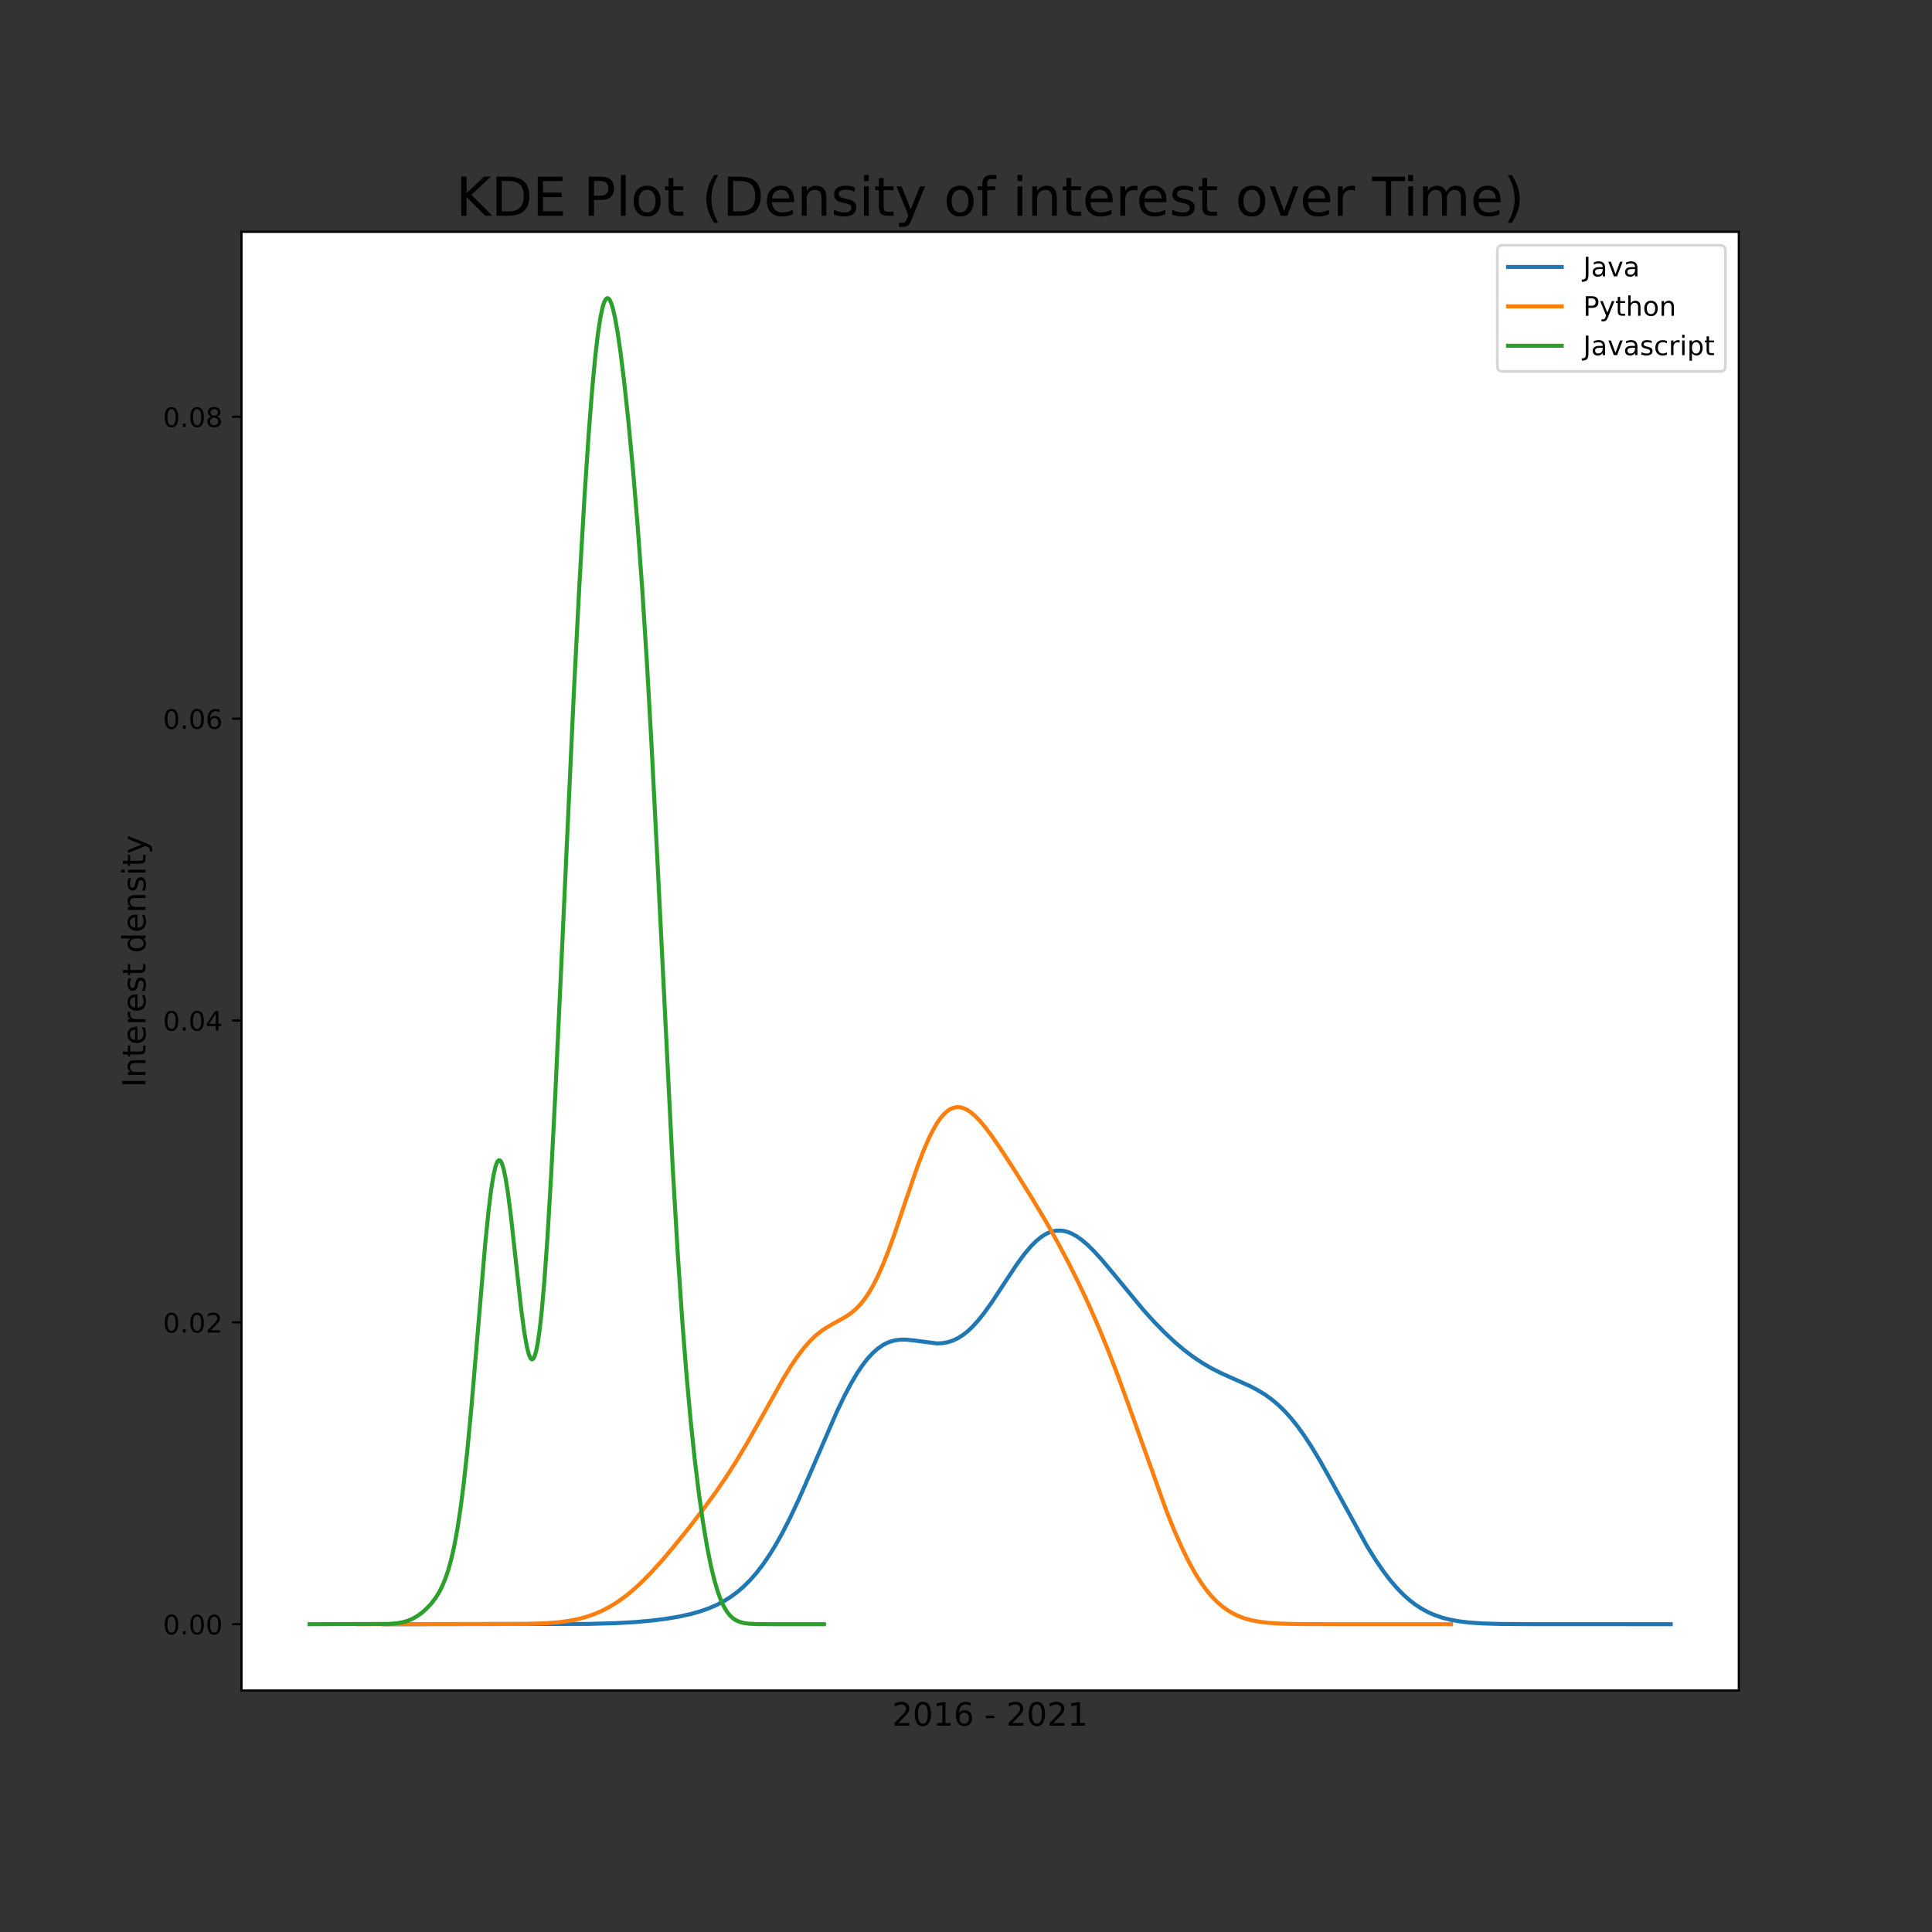 <?xml version="1.0" encoding="utf-8" standalone="no"?>
<!DOCTYPE svg PUBLIC "-//W3C//DTD SVG 1.1//EN"
  "http://www.w3.org/Graphics/SVG/1.1/DTD/svg11.dtd">
<!-- Created with matplotlib (https://matplotlib.org/) -->
<svg height="720pt" version="1.1" viewBox="0 0 720 720" width="720pt" xmlns="http://www.w3.org/2000/svg" xmlns:xlink="http://www.w3.org/1999/xlink">
 <rect x="0" y="0" width="720" height="720" fill="#333333" stroke="none"/>
 <defs>
  <style type="text/css">*{stroke-linecap:butt;stroke-linejoin:round;}</style>
 </defs>
 <g id="figure_1">
  <g id="patch_1">
   <path d="M 0 720 
L 720 720 
L 720 0 
L 0 0 
z
" style="fill:none;"/>
  </g>
  <g id="axes_1">
   <g id="patch_2">
    <path d="M 90 630 
L 648 630 
L 648 86.4 
L 90 86.4 
z
" style="fill:#ffffff;"/>
   </g>
   <g id="matplotlib.axis_1">
    <g id="text_1">
     <!-- 2016 - 2021 -->
     <g transform="translate(332.482 643.118)scale(0.12 -0.12)">
      <defs>
       <path d="M 19.188 8.297 
L 53.609 8.297 
L 53.609 0 
L 7.328 0 
L 7.328 8.297 
Q 12.938 14.109 22.625 23.891 
Q 32.328 33.688 34.812 36.531 
Q 39.547 41.844 41.422 45.531 
Q 43.312 49.219 43.312 52.781 
Q 43.312 58.594 39.234 62.25 
Q 35.156 65.922 28.609 65.922 
Q 23.969 65.922 18.812 64.312 
Q 13.672 62.703 7.812 59.422 
L 7.812 69.391 
Q 13.766 71.781 18.938 73 
Q 24.125 74.219 28.422 74.219 
Q 39.75 74.219 46.484 68.547 
Q 53.219 62.891 53.219 53.422 
Q 53.219 48.922 51.531 44.891 
Q 49.859 40.875 45.406 35.406 
Q 44.188 33.984 37.641 27.219 
Q 31.109 20.453 19.188 8.297 
z
" id="DejaVuSans-50"/>
       <path d="M 31.781 66.406 
Q 24.172 66.406 20.328 58.906 
Q 16.5 51.422 16.5 36.375 
Q 16.5 21.391 20.328 13.891 
Q 24.172 6.391 31.781 6.391 
Q 39.453 6.391 43.281 13.891 
Q 47.125 21.391 47.125 36.375 
Q 47.125 51.422 43.281 58.906 
Q 39.453 66.406 31.781 66.406 
z
M 31.781 74.219 
Q 44.047 74.219 50.516 64.516 
Q 56.984 54.828 56.984 36.375 
Q 56.984 17.969 50.516 8.266 
Q 44.047 -1.422 31.781 -1.422 
Q 19.531 -1.422 13.062 8.266 
Q 6.594 17.969 6.594 36.375 
Q 6.594 54.828 13.062 64.516 
Q 19.531 74.219 31.781 74.219 
z
" id="DejaVuSans-48"/>
       <path d="M 12.406 8.297 
L 28.516 8.297 
L 28.516 63.922 
L 10.984 60.406 
L 10.984 69.391 
L 28.422 72.906 
L 38.281 72.906 
L 38.281 8.297 
L 54.391 8.297 
L 54.391 0 
L 12.406 0 
z
" id="DejaVuSans-49"/>
       <path d="M 33.016 40.375 
Q 26.375 40.375 22.484 35.828 
Q 18.609 31.297 18.609 23.391 
Q 18.609 15.531 22.484 10.953 
Q 26.375 6.391 33.016 6.391 
Q 39.656 6.391 43.531 10.953 
Q 47.406 15.531 47.406 23.391 
Q 47.406 31.297 43.531 35.828 
Q 39.656 40.375 33.016 40.375 
z
M 52.594 71.297 
L 52.594 62.312 
Q 48.875 64.062 45.094 64.984 
Q 41.312 65.922 37.594 65.922 
Q 27.828 65.922 22.672 59.328 
Q 17.531 52.734 16.797 39.406 
Q 19.672 43.656 24.016 45.922 
Q 28.375 48.188 33.594 48.188 
Q 44.578 48.188 50.953 41.516 
Q 57.328 34.859 57.328 23.391 
Q 57.328 12.156 50.688 5.359 
Q 44.047 -1.422 33.016 -1.422 
Q 20.359 -1.422 13.672 8.266 
Q 6.984 17.969 6.984 36.375 
Q 6.984 53.656 15.188 63.938 
Q 23.391 74.219 37.203 74.219 
Q 40.922 74.219 44.703 73.484 
Q 48.484 72.75 52.594 71.297 
z
" id="DejaVuSans-54"/>
       <path id="DejaVuSans-32"/>
       <path d="M 4.891 31.391 
L 31.203 31.391 
L 31.203 23.391 
L 4.891 23.391 
z
" id="DejaVuSans-45"/>
      </defs>
      <use xlink:href="#DejaVuSans-50"/>
      <use x="63.623" xlink:href="#DejaVuSans-48"/>
      <use x="127.246" xlink:href="#DejaVuSans-49"/>
      <use x="190.869" xlink:href="#DejaVuSans-54"/>
      <use x="254.492" xlink:href="#DejaVuSans-32"/>
      <use x="286.279" xlink:href="#DejaVuSans-45"/>
      <use x="322.363" xlink:href="#DejaVuSans-32"/>
      <use x="354.15" xlink:href="#DejaVuSans-50"/>
      <use x="417.773" xlink:href="#DejaVuSans-48"/>
      <use x="481.396" xlink:href="#DejaVuSans-50"/>
      <use x="545.02" xlink:href="#DejaVuSans-49"/>
     </g>
    </g>
   </g>
   <g id="matplotlib.axis_2">
    <g id="ytick_1">
     <g id="line2d_1">
      <defs>
       <path d="M 0 0 
L -3.5 0 
" id="mb51f0a610c" style="stroke:#000000;stroke-width:0.8;"/>
      </defs>
      <g>
       <use style="stroke:#000000;stroke-width:0.8;" x="90" xlink:href="#mb51f0a610c" y="605.291"/>
      </g>
     </g>
     <g id="text_2">
      <!-- 0.00 -->
      <g transform="translate(60.734 609.09)scale(0.1 -0.1)">
       <defs>
        <path d="M 10.688 12.406 
L 21 12.406 
L 21 0 
L 10.688 0 
z
" id="DejaVuSans-46"/>
       </defs>
       <use xlink:href="#DejaVuSans-48"/>
       <use x="63.623" xlink:href="#DejaVuSans-46"/>
       <use x="95.41" xlink:href="#DejaVuSans-48"/>
       <use x="159.033" xlink:href="#DejaVuSans-48"/>
      </g>
     </g>
    </g>
    <g id="ytick_2">
     <g id="line2d_2">
      <g>
       <use style="stroke:#000000;stroke-width:0.8;" x="90" xlink:href="#mb51f0a610c" y="492.8"/>
      </g>
     </g>
     <g id="text_3">
      <!-- 0.02 -->
      <g transform="translate(60.734 496.599)scale(0.1 -0.1)">
       <use xlink:href="#DejaVuSans-48"/>
       <use x="63.623" xlink:href="#DejaVuSans-46"/>
       <use x="95.41" xlink:href="#DejaVuSans-48"/>
       <use x="159.033" xlink:href="#DejaVuSans-50"/>
      </g>
     </g>
    </g>
    <g id="ytick_3">
     <g id="line2d_3">
      <g>
       <use style="stroke:#000000;stroke-width:0.8;" x="90" xlink:href="#mb51f0a610c" y="380.308"/>
      </g>
     </g>
     <g id="text_4">
      <!-- 0.04 -->
      <g transform="translate(60.734 384.107)scale(0.1 -0.1)">
       <defs>
        <path d="M 37.797 64.312 
L 12.891 25.391 
L 37.797 25.391 
z
M 35.203 72.906 
L 47.609 72.906 
L 47.609 25.391 
L 58.016 25.391 
L 58.016 17.188 
L 47.609 17.188 
L 47.609 0 
L 37.797 0 
L 37.797 17.188 
L 4.891 17.188 
L 4.891 26.703 
z
" id="DejaVuSans-52"/>
       </defs>
       <use xlink:href="#DejaVuSans-48"/>
       <use x="63.623" xlink:href="#DejaVuSans-46"/>
       <use x="95.41" xlink:href="#DejaVuSans-48"/>
       <use x="159.033" xlink:href="#DejaVuSans-52"/>
      </g>
     </g>
    </g>
    <g id="ytick_4">
     <g id="line2d_4">
      <g>
       <use style="stroke:#000000;stroke-width:0.8;" x="90" xlink:href="#mb51f0a610c" y="267.817"/>
      </g>
     </g>
     <g id="text_5">
      <!-- 0.06 -->
      <g transform="translate(60.734 271.616)scale(0.1 -0.1)">
       <use xlink:href="#DejaVuSans-48"/>
       <use x="63.623" xlink:href="#DejaVuSans-46"/>
       <use x="95.41" xlink:href="#DejaVuSans-48"/>
       <use x="159.033" xlink:href="#DejaVuSans-54"/>
      </g>
     </g>
    </g>
    <g id="ytick_5">
     <g id="line2d_5">
      <g>
       <use style="stroke:#000000;stroke-width:0.8;" x="90" xlink:href="#mb51f0a610c" y="155.325"/>
      </g>
     </g>
     <g id="text_6">
      <!-- 0.08 -->
      <g transform="translate(60.734 159.125)scale(0.1 -0.1)">
       <defs>
        <path d="M 31.781 34.625 
Q 24.75 34.625 20.719 30.859 
Q 16.703 27.094 16.703 20.516 
Q 16.703 13.922 20.719 10.156 
Q 24.75 6.391 31.781 6.391 
Q 38.812 6.391 42.859 10.172 
Q 46.922 13.969 46.922 20.516 
Q 46.922 27.094 42.891 30.859 
Q 38.875 34.625 31.781 34.625 
z
M 21.922 38.812 
Q 15.578 40.375 12.031 44.719 
Q 8.5 49.078 8.5 55.328 
Q 8.5 64.062 14.719 69.141 
Q 20.953 74.219 31.781 74.219 
Q 42.672 74.219 48.875 69.141 
Q 55.078 64.062 55.078 55.328 
Q 55.078 49.078 51.531 44.719 
Q 48 40.375 41.703 38.812 
Q 48.828 37.156 52.797 32.312 
Q 56.781 27.484 56.781 20.516 
Q 56.781 9.906 50.312 4.234 
Q 43.844 -1.422 31.781 -1.422 
Q 19.734 -1.422 13.25 4.234 
Q 6.781 9.906 6.781 20.516 
Q 6.781 27.484 10.781 32.312 
Q 14.797 37.156 21.922 38.812 
z
M 18.312 54.391 
Q 18.312 48.734 21.844 45.562 
Q 25.391 42.391 31.781 42.391 
Q 38.141 42.391 41.719 45.562 
Q 45.312 48.734 45.312 54.391 
Q 45.312 60.062 41.719 63.234 
Q 38.141 66.406 31.781 66.406 
Q 25.391 66.406 21.844 63.234 
Q 18.312 60.062 18.312 54.391 
z
" id="DejaVuSans-56"/>
       </defs>
       <use xlink:href="#DejaVuSans-48"/>
       <use x="63.623" xlink:href="#DejaVuSans-46"/>
       <use x="95.41" xlink:href="#DejaVuSans-48"/>
       <use x="159.033" xlink:href="#DejaVuSans-56"/>
      </g>
     </g>
    </g>
    <g id="text_7">
     <!-- Interest density -->
     <g transform="translate(54.239 405.224)rotate(-90)scale(0.12 -0.12)">
      <defs>
       <path d="M 9.812 72.906 
L 19.672 72.906 
L 19.672 0 
L 9.812 0 
z
" id="DejaVuSans-73"/>
       <path d="M 54.891 33.016 
L 54.891 0 
L 45.906 0 
L 45.906 32.719 
Q 45.906 40.484 42.875 44.328 
Q 39.844 48.188 33.797 48.188 
Q 26.516 48.188 22.312 43.547 
Q 18.109 38.922 18.109 30.906 
L 18.109 0 
L 9.078 0 
L 9.078 54.688 
L 18.109 54.688 
L 18.109 46.188 
Q 21.344 51.125 25.703 53.562 
Q 30.078 56 35.797 56 
Q 45.219 56 50.047 50.172 
Q 54.891 44.344 54.891 33.016 
z
" id="DejaVuSans-110"/>
       <path d="M 18.312 70.219 
L 18.312 54.688 
L 36.812 54.688 
L 36.812 47.703 
L 18.312 47.703 
L 18.312 18.016 
Q 18.312 11.328 20.141 9.422 
Q 21.969 7.516 27.594 7.516 
L 36.812 7.516 
L 36.812 0 
L 27.594 0 
Q 17.188 0 13.234 3.875 
Q 9.281 7.766 9.281 18.016 
L 9.281 47.703 
L 2.688 47.703 
L 2.688 54.688 
L 9.281 54.688 
L 9.281 70.219 
z
" id="DejaVuSans-116"/>
       <path d="M 56.203 29.594 
L 56.203 25.203 
L 14.891 25.203 
Q 15.484 15.922 20.484 11.062 
Q 25.484 6.203 34.422 6.203 
Q 39.594 6.203 44.453 7.469 
Q 49.312 8.734 54.109 11.281 
L 54.109 2.781 
Q 49.266 0.734 44.188 -0.344 
Q 39.109 -1.422 33.891 -1.422 
Q 20.797 -1.422 13.156 6.188 
Q 5.516 13.812 5.516 26.812 
Q 5.516 40.234 12.766 48.109 
Q 20.016 56 32.328 56 
Q 43.359 56 49.781 48.891 
Q 56.203 41.797 56.203 29.594 
z
M 47.219 32.234 
Q 47.125 39.594 43.094 43.984 
Q 39.062 48.391 32.422 48.391 
Q 24.906 48.391 20.391 44.141 
Q 15.875 39.891 15.188 32.172 
z
" id="DejaVuSans-101"/>
       <path d="M 41.109 46.297 
Q 39.594 47.172 37.812 47.578 
Q 36.031 48 33.891 48 
Q 26.266 48 22.188 43.047 
Q 18.109 38.094 18.109 28.812 
L 18.109 0 
L 9.078 0 
L 9.078 54.688 
L 18.109 54.688 
L 18.109 46.188 
Q 20.953 51.172 25.484 53.578 
Q 30.031 56 36.531 56 
Q 37.453 56 38.578 55.875 
Q 39.703 55.766 41.062 55.516 
z
" id="DejaVuSans-114"/>
       <path d="M 44.281 53.078 
L 44.281 44.578 
Q 40.484 46.531 36.375 47.5 
Q 32.281 48.484 27.875 48.484 
Q 21.188 48.484 17.844 46.438 
Q 14.5 44.391 14.5 40.281 
Q 14.5 37.156 16.891 35.375 
Q 19.281 33.594 26.516 31.984 
L 29.594 31.297 
Q 39.156 29.25 43.188 25.516 
Q 47.219 21.781 47.219 15.094 
Q 47.219 7.469 41.188 3.016 
Q 35.156 -1.422 24.609 -1.422 
Q 20.219 -1.422 15.453 -0.562 
Q 10.688 0.297 5.422 2 
L 5.422 11.281 
Q 10.406 8.688 15.234 7.391 
Q 20.062 6.109 24.812 6.109 
Q 31.156 6.109 34.562 8.281 
Q 37.984 10.453 37.984 14.406 
Q 37.984 18.062 35.516 20.016 
Q 33.062 21.969 24.703 23.781 
L 21.578 24.516 
Q 13.234 26.266 9.516 29.906 
Q 5.812 33.547 5.812 39.891 
Q 5.812 47.609 11.281 51.797 
Q 16.75 56 26.812 56 
Q 31.781 56 36.172 55.266 
Q 40.578 54.547 44.281 53.078 
z
" id="DejaVuSans-115"/>
       <path d="M 45.406 46.391 
L 45.406 75.984 
L 54.391 75.984 
L 54.391 0 
L 45.406 0 
L 45.406 8.203 
Q 42.578 3.328 38.25 0.953 
Q 33.938 -1.422 27.875 -1.422 
Q 17.969 -1.422 11.734 6.484 
Q 5.516 14.406 5.516 27.297 
Q 5.516 40.188 11.734 48.094 
Q 17.969 56 27.875 56 
Q 33.938 56 38.25 53.625 
Q 42.578 51.266 45.406 46.391 
z
M 14.797 27.297 
Q 14.797 17.391 18.875 11.75 
Q 22.953 6.109 30.078 6.109 
Q 37.203 6.109 41.297 11.75 
Q 45.406 17.391 45.406 27.297 
Q 45.406 37.203 41.297 42.844 
Q 37.203 48.484 30.078 48.484 
Q 22.953 48.484 18.875 42.844 
Q 14.797 37.203 14.797 27.297 
z
" id="DejaVuSans-100"/>
       <path d="M 9.422 54.688 
L 18.406 54.688 
L 18.406 0 
L 9.422 0 
z
M 9.422 75.984 
L 18.406 75.984 
L 18.406 64.594 
L 9.422 64.594 
z
" id="DejaVuSans-105"/>
       <path d="M 32.172 -5.078 
Q 28.375 -14.844 24.75 -17.812 
Q 21.141 -20.797 15.094 -20.797 
L 7.906 -20.797 
L 7.906 -13.281 
L 13.188 -13.281 
Q 16.891 -13.281 18.938 -11.516 
Q 21 -9.766 23.484 -3.219 
L 25.094 0.875 
L 2.984 54.688 
L 12.5 54.688 
L 29.594 11.922 
L 46.688 54.688 
L 56.203 54.688 
z
" id="DejaVuSans-121"/>
      </defs>
      <use xlink:href="#DejaVuSans-73"/>
      <use x="29.492" xlink:href="#DejaVuSans-110"/>
      <use x="92.871" xlink:href="#DejaVuSans-116"/>
      <use x="132.08" xlink:href="#DejaVuSans-101"/>
      <use x="193.604" xlink:href="#DejaVuSans-114"/>
      <use x="232.467" xlink:href="#DejaVuSans-101"/>
      <use x="293.99" xlink:href="#DejaVuSans-115"/>
      <use x="346.09" xlink:href="#DejaVuSans-116"/>
      <use x="385.299" xlink:href="#DejaVuSans-32"/>
      <use x="417.086" xlink:href="#DejaVuSans-100"/>
      <use x="480.562" xlink:href="#DejaVuSans-101"/>
      <use x="542.086" xlink:href="#DejaVuSans-110"/>
      <use x="605.465" xlink:href="#DejaVuSans-115"/>
      <use x="657.564" xlink:href="#DejaVuSans-105"/>
      <use x="685.348" xlink:href="#DejaVuSans-116"/>
      <use x="724.557" xlink:href="#DejaVuSans-121"/>
     </g>
    </g>
   </g>
   <g id="line2d_6">
    <path clip-path="url(#pb60323c94f)" d="M 143.324 605.291 
L 219.131 605.182 
L 229.206 604.918 
L 236.403 604.523 
L 242.641 603.976 
L 248.398 603.252 
L 253.196 602.436 
L 257.514 601.476 
L 260.873 600.528 
L 264.231 599.346 
L 267.11 598.096 
L 269.989 596.575 
L 272.388 595.061 
L 274.787 593.287 
L 277.186 591.221 
L 279.585 588.83 
L 281.984 586.085 
L 284.383 582.966 
L 286.782 579.456 
L 289.181 575.55 
L 291.579 571.257 
L 294.458 565.623 
L 297.817 558.472 
L 301.655 549.732 
L 311.731 526.409 
L 314.61 520.397 
L 317.008 515.836 
L 319.407 511.767 
L 321.327 508.907 
L 323.246 506.422 
L 325.165 504.323 
L 327.084 502.612 
L 329.003 501.28 
L 330.443 500.519 
L 331.882 499.948 
L 333.801 499.458 
L 335.72 499.239 
L 337.64 499.243 
L 340.039 499.475 
L 349.155 500.658 
L 351.074 500.571 
L 352.993 500.253 
L 354.912 499.667 
L 356.831 498.785 
L 358.75 497.592 
L 360.67 496.08 
L 362.589 494.257 
L 364.508 492.141 
L 366.907 489.128 
L 369.786 485.079 
L 374.104 478.497 
L 378.902 471.242 
L 381.78 467.322 
L 384.179 464.483 
L 386.099 462.56 
L 388.018 460.989 
L 389.457 460.059 
L 390.897 459.351 
L 392.336 458.87 
L 393.775 458.615 
L 395.215 458.586 
L 396.654 458.776 
L 398.093 459.178 
L 399.533 459.78 
L 401.452 460.872 
L 403.371 462.261 
L 405.29 463.908 
L 407.689 466.267 
L 410.568 469.432 
L 414.406 474.005 
L 425.921 487.959 
L 430.24 492.74 
L 434.078 496.665 
L 437.916 500.252 
L 441.275 503.091 
L 444.633 505.638 
L 447.992 507.888 
L 451.35 509.852 
L 454.709 511.568 
L 459.507 513.729 
L 465.744 516.513 
L 468.623 518.012 
L 471.502 519.773 
L 473.901 521.502 
L 476.3 523.512 
L 478.699 525.834 
L 481.098 528.485 
L 483.497 531.472 
L 485.895 534.786 
L 488.774 539.167 
L 492.133 544.759 
L 495.971 551.623 
L 509.405 576.128 
L 512.764 581.52 
L 515.643 585.704 
L 518.042 588.845 
L 520.441 591.656 
L 522.84 594.132 
L 525.238 596.279 
L 527.637 598.112 
L 530.036 599.652 
L 532.435 600.923 
L 534.834 601.957 
L 537.713 602.926 
L 540.592 603.649 
L 543.95 604.248 
L 547.789 604.692 
L 552.587 605.008 
L 559.304 605.202 
L 571.299 605.283 
L 622.636 605.291 
L 622.636 605.291 
" style="fill:none;stroke:#1f77b4;stroke-linecap:square;stroke-width:1.5;"/>
   </g>
   <g id="line2d_7">
    <path clip-path="url(#pb60323c94f)" d="M 133.338 605.291 
L 196.551 605.188 
L 203.484 604.94 
L 208.377 604.545 
L 212.456 603.98 
L 215.718 603.315 
L 218.981 602.411 
L 221.836 601.391 
L 224.69 600.131 
L 227.545 598.609 
L 230.4 596.813 
L 233.255 594.736 
L 236.109 592.383 
L 239.372 589.373 
L 242.635 586.054 
L 246.305 582.013 
L 250.791 576.741 
L 256.501 569.679 
L 262.21 562.285 
L 266.696 556.145 
L 270.774 550.186 
L 274.445 544.44 
L 278.523 537.614 
L 283.417 528.926 
L 291.981 513.624 
L 294.836 508.981 
L 297.283 505.368 
L 299.73 502.173 
L 301.769 499.865 
L 303.808 497.887 
L 305.847 496.221 
L 307.886 494.824 
L 310.741 493.178 
L 315.227 490.678 
L 317.266 489.265 
L 318.898 487.883 
L 320.529 486.211 
L 322.16 484.196 
L 323.792 481.799 
L 325.423 478.995 
L 327.054 475.776 
L 329.093 471.186 
L 331.132 466.027 
L 333.579 459.231 
L 337.658 447.101 
L 341.736 435.202 
L 344.183 428.779 
L 346.222 424.081 
L 347.853 420.841 
L 349.484 418.112 
L 350.708 416.419 
L 351.931 415.037 
L 353.155 413.968 
L 354.378 413.208 
L 355.602 412.749 
L 356.825 412.58 
L 358.049 412.686 
L 359.272 413.048 
L 360.496 413.647 
L 361.719 414.46 
L 363.35 415.839 
L 364.982 417.507 
L 367.021 419.917 
L 369.468 423.164 
L 372.73 427.884 
L 377.624 435.388 
L 384.149 445.789 
L 389.451 454.65 
L 393.937 462.584 
L 398.015 470.24 
L 402.094 478.397 
L 405.764 486.24 
L 409.435 494.622 
L 413.105 503.589 
L 416.775 513.136 
L 421.261 525.481 
L 434.72 563.142 
L 437.574 570.255 
L 440.429 576.748 
L 442.876 581.748 
L 445.323 586.186 
L 447.362 589.445 
L 449.401 592.307 
L 451.44 594.784 
L 453.479 596.897 
L 455.519 598.673 
L 457.558 600.143 
L 459.597 601.342 
L 461.636 602.304 
L 464.083 603.195 
L 466.53 603.851 
L 469.385 604.387 
L 472.647 604.779 
L 477.133 605.072 
L 483.658 605.236 
L 497.524 605.289 
L 540.754 605.291 
L 540.754 605.291 
" style="fill:none;stroke:#ff7f0e;stroke-linecap:square;stroke-width:1.5;"/>
   </g>
   <g id="line2d_8">
    <path clip-path="url(#pb60323c94f)" d="M 115.364 605.291 
L 144.919 605.185 
L 147.99 604.934 
L 150.101 604.56 
L 152.02 603.998 
L 153.747 603.262 
L 155.474 602.28 
L 157.202 601.035 
L 158.929 599.512 
L 160.656 597.674 
L 162.191 595.691 
L 163.535 593.575 
L 164.686 591.368 
L 165.838 588.672 
L 166.989 585.343 
L 168.141 581.216 
L 169.292 576.119 
L 170.444 569.881 
L 171.595 562.355 
L 172.747 553.438 
L 174.09 541.24 
L 175.626 525.101 
L 177.737 500.144 
L 180.807 463.742 
L 182.151 450.488 
L 183.11 442.88 
L 183.878 438.158 
L 184.646 434.787 
L 185.221 433.196 
L 185.605 432.595 
L 185.989 432.363 
L 186.373 432.499 
L 186.757 432.999 
L 187.141 433.854 
L 187.716 435.782 
L 188.484 439.474 
L 189.252 444.305 
L 190.403 453.261 
L 192.13 468.965 
L 194.242 487.987 
L 195.393 496.518 
L 196.353 501.919 
L 197.12 504.858 
L 197.696 506.156 
L 198.08 506.56 
L 198.464 506.579 
L 198.848 506.202 
L 199.231 505.421 
L 199.807 503.476 
L 200.383 500.592 
L 201.151 495.279 
L 201.918 488.308 
L 202.878 477.339 
L 204.029 461.089 
L 205.373 438.393 
L 206.908 408.545 
L 209.211 358.978 
L 213.817 258.899 
L 215.928 217.871 
L 217.847 184.762 
L 219.383 161.748 
L 220.726 144.61 
L 221.878 132.471 
L 222.837 124.333 
L 223.797 118.105 
L 224.564 114.538 
L 225.14 112.694 
L 225.716 111.556 
L 226.1 111.182 
L 226.484 111.11 
L 226.867 111.332 
L 227.251 111.839 
L 227.827 113.114 
L 228.403 114.97 
L 229.17 118.282 
L 230.13 123.621 
L 231.282 131.531 
L 232.625 142.458 
L 234.16 156.788 
L 235.888 175.052 
L 237.615 195.793 
L 239.342 219.516 
L 241.069 246.68 
L 242.797 277.357 
L 245.1 322.698 
L 250.665 434.511 
L 252.584 467.31 
L 254.312 492.859 
L 255.847 512.448 
L 257.382 529.372 
L 258.918 543.972 
L 260.453 556.558 
L 261.988 567.357 
L 263.524 576.513 
L 264.867 583.244 
L 266.21 588.836 
L 267.362 592.773 
L 268.513 595.978 
L 269.665 598.523 
L 270.816 600.492 
L 271.968 601.973 
L 273.119 603.056 
L 274.271 603.825 
L 275.614 604.425 
L 277.15 604.838 
L 279.069 605.103 
L 281.948 605.248 
L 288.665 605.29 
L 307.089 605.291 
L 307.089 605.291 
" style="fill:none;stroke:#2ca02c;stroke-linecap:square;stroke-width:1.5;"/>
   </g>
   <g id="patch_3">
    <path d="M 90 630 
L 90 86.4 
" style="fill:none;stroke:#000000;stroke-linecap:square;stroke-linejoin:miter;stroke-width:0.8;"/>
   </g>
   <g id="patch_4">
    <path d="M 648 630 
L 648 86.4 
" style="fill:none;stroke:#000000;stroke-linecap:square;stroke-linejoin:miter;stroke-width:0.8;"/>
   </g>
   <g id="patch_5">
    <path d="M 90 630 
L 648 630 
" style="fill:none;stroke:#000000;stroke-linecap:square;stroke-linejoin:miter;stroke-width:0.8;"/>
   </g>
   <g id="patch_6">
    <path d="M 90 86.4 
L 648 86.4 
" style="fill:none;stroke:#000000;stroke-linecap:square;stroke-linejoin:miter;stroke-width:0.8;"/>
   </g>
   <g id="text_8">
    <!-- KDE Plot (Density of interest over Time) -->
    <g transform="translate(169.922 80.4)scale(0.2 -0.2)">
     <defs>
      <path d="M 9.812 72.906 
L 19.672 72.906 
L 19.672 42.094 
L 52.391 72.906 
L 65.094 72.906 
L 28.906 38.922 
L 67.672 0 
L 54.688 0 
L 19.672 35.109 
L 19.672 0 
L 9.812 0 
z
" id="DejaVuSans-75"/>
      <path d="M 19.672 64.797 
L 19.672 8.109 
L 31.594 8.109 
Q 46.688 8.109 53.688 14.938 
Q 60.688 21.781 60.688 36.531 
Q 60.688 51.172 53.688 57.984 
Q 46.688 64.797 31.594 64.797 
z
M 9.812 72.906 
L 30.078 72.906 
Q 51.266 72.906 61.172 64.094 
Q 71.094 55.281 71.094 36.531 
Q 71.094 17.672 61.125 8.828 
Q 51.172 0 30.078 0 
L 9.812 0 
z
" id="DejaVuSans-68"/>
      <path d="M 9.812 72.906 
L 55.906 72.906 
L 55.906 64.594 
L 19.672 64.594 
L 19.672 43.016 
L 54.391 43.016 
L 54.391 34.719 
L 19.672 34.719 
L 19.672 8.297 
L 56.781 8.297 
L 56.781 0 
L 9.812 0 
z
" id="DejaVuSans-69"/>
      <path d="M 19.672 64.797 
L 19.672 37.406 
L 32.078 37.406 
Q 38.969 37.406 42.719 40.969 
Q 46.484 44.531 46.484 51.125 
Q 46.484 57.672 42.719 61.234 
Q 38.969 64.797 32.078 64.797 
z
M 9.812 72.906 
L 32.078 72.906 
Q 44.344 72.906 50.609 67.359 
Q 56.891 61.812 56.891 51.125 
Q 56.891 40.328 50.609 34.812 
Q 44.344 29.297 32.078 29.297 
L 19.672 29.297 
L 19.672 0 
L 9.812 0 
z
" id="DejaVuSans-80"/>
      <path d="M 9.422 75.984 
L 18.406 75.984 
L 18.406 0 
L 9.422 0 
z
" id="DejaVuSans-108"/>
      <path d="M 30.609 48.391 
Q 23.391 48.391 19.188 42.75 
Q 14.984 37.109 14.984 27.297 
Q 14.984 17.484 19.156 11.844 
Q 23.344 6.203 30.609 6.203 
Q 37.797 6.203 41.984 11.859 
Q 46.188 17.531 46.188 27.297 
Q 46.188 37.016 41.984 42.703 
Q 37.797 48.391 30.609 48.391 
z
M 30.609 56 
Q 42.328 56 49.016 48.375 
Q 55.719 40.766 55.719 27.297 
Q 55.719 13.875 49.016 6.219 
Q 42.328 -1.422 30.609 -1.422 
Q 18.844 -1.422 12.172 6.219 
Q 5.516 13.875 5.516 27.297 
Q 5.516 40.766 12.172 48.375 
Q 18.844 56 30.609 56 
z
" id="DejaVuSans-111"/>
      <path d="M 31 75.875 
Q 24.469 64.656 21.281 53.656 
Q 18.109 42.672 18.109 31.391 
Q 18.109 20.125 21.312 9.062 
Q 24.516 -2 31 -13.188 
L 23.188 -13.188 
Q 15.875 -1.703 12.234 9.375 
Q 8.594 20.453 8.594 31.391 
Q 8.594 42.281 12.203 53.312 
Q 15.828 64.359 23.188 75.875 
z
" id="DejaVuSans-40"/>
      <path d="M 37.109 75.984 
L 37.109 68.5 
L 28.516 68.5 
Q 23.688 68.5 21.797 66.547 
Q 19.922 64.594 19.922 59.516 
L 19.922 54.688 
L 34.719 54.688 
L 34.719 47.703 
L 19.922 47.703 
L 19.922 0 
L 10.891 0 
L 10.891 47.703 
L 2.297 47.703 
L 2.297 54.688 
L 10.891 54.688 
L 10.891 58.5 
Q 10.891 67.625 15.141 71.797 
Q 19.391 75.984 28.609 75.984 
z
" id="DejaVuSans-102"/>
      <path d="M 2.984 54.688 
L 12.5 54.688 
L 29.594 8.797 
L 46.688 54.688 
L 56.203 54.688 
L 35.688 0 
L 23.484 0 
z
" id="DejaVuSans-118"/>
      <path d="M -0.297 72.906 
L 61.375 72.906 
L 61.375 64.594 
L 35.5 64.594 
L 35.5 0 
L 25.594 0 
L 25.594 64.594 
L -0.297 64.594 
z
" id="DejaVuSans-84"/>
      <path d="M 52 44.188 
Q 55.375 50.25 60.062 53.125 
Q 64.75 56 71.094 56 
Q 79.641 56 84.281 50.016 
Q 88.922 44.047 88.922 33.016 
L 88.922 0 
L 79.891 0 
L 79.891 32.719 
Q 79.891 40.578 77.094 44.375 
Q 74.312 48.188 68.609 48.188 
Q 61.625 48.188 57.562 43.547 
Q 53.516 38.922 53.516 30.906 
L 53.516 0 
L 44.484 0 
L 44.484 32.719 
Q 44.484 40.625 41.703 44.406 
Q 38.922 48.188 33.109 48.188 
Q 26.219 48.188 22.156 43.531 
Q 18.109 38.875 18.109 30.906 
L 18.109 0 
L 9.078 0 
L 9.078 54.688 
L 18.109 54.688 
L 18.109 46.188 
Q 21.188 51.219 25.484 53.609 
Q 29.781 56 35.688 56 
Q 41.656 56 45.828 52.969 
Q 50 49.953 52 44.188 
z
" id="DejaVuSans-109"/>
      <path d="M 8.016 75.875 
L 15.828 75.875 
Q 23.141 64.359 26.781 53.312 
Q 30.422 42.281 30.422 31.391 
Q 30.422 20.453 26.781 9.375 
Q 23.141 -1.703 15.828 -13.188 
L 8.016 -13.188 
Q 14.5 -2 17.703 9.062 
Q 20.906 20.125 20.906 31.391 
Q 20.906 42.672 17.703 53.656 
Q 14.5 64.656 8.016 75.875 
z
" id="DejaVuSans-41"/>
     </defs>
     <use xlink:href="#DejaVuSans-75"/>
     <use x="65.576" xlink:href="#DejaVuSans-68"/>
     <use x="142.578" xlink:href="#DejaVuSans-69"/>
     <use x="205.762" xlink:href="#DejaVuSans-32"/>
     <use x="237.549" xlink:href="#DejaVuSans-80"/>
     <use x="297.852" xlink:href="#DejaVuSans-108"/>
     <use x="325.635" xlink:href="#DejaVuSans-111"/>
     <use x="386.816" xlink:href="#DejaVuSans-116"/>
     <use x="426.025" xlink:href="#DejaVuSans-32"/>
     <use x="457.812" xlink:href="#DejaVuSans-40"/>
     <use x="496.826" xlink:href="#DejaVuSans-68"/>
     <use x="573.828" xlink:href="#DejaVuSans-101"/>
     <use x="635.352" xlink:href="#DejaVuSans-110"/>
     <use x="698.73" xlink:href="#DejaVuSans-115"/>
     <use x="750.83" xlink:href="#DejaVuSans-105"/>
     <use x="778.613" xlink:href="#DejaVuSans-116"/>
     <use x="817.822" xlink:href="#DejaVuSans-121"/>
     <use x="877.002" xlink:href="#DejaVuSans-32"/>
     <use x="908.789" xlink:href="#DejaVuSans-111"/>
     <use x="969.971" xlink:href="#DejaVuSans-102"/>
     <use x="1005.176" xlink:href="#DejaVuSans-32"/>
     <use x="1036.963" xlink:href="#DejaVuSans-105"/>
     <use x="1064.746" xlink:href="#DejaVuSans-110"/>
     <use x="1128.125" xlink:href="#DejaVuSans-116"/>
     <use x="1167.334" xlink:href="#DejaVuSans-101"/>
     <use x="1228.857" xlink:href="#DejaVuSans-114"/>
     <use x="1267.721" xlink:href="#DejaVuSans-101"/>
     <use x="1329.244" xlink:href="#DejaVuSans-115"/>
     <use x="1381.344" xlink:href="#DejaVuSans-116"/>
     <use x="1420.553" xlink:href="#DejaVuSans-32"/>
     <use x="1452.34" xlink:href="#DejaVuSans-111"/>
     <use x="1513.521" xlink:href="#DejaVuSans-118"/>
     <use x="1572.701" xlink:href="#DejaVuSans-101"/>
     <use x="1634.225" xlink:href="#DejaVuSans-114"/>
     <use x="1675.338" xlink:href="#DejaVuSans-32"/>
     <use x="1707.125" xlink:href="#DejaVuSans-84"/>
     <use x="1765.084" xlink:href="#DejaVuSans-105"/>
     <use x="1792.867" xlink:href="#DejaVuSans-109"/>
     <use x="1890.279" xlink:href="#DejaVuSans-101"/>
     <use x="1951.803" xlink:href="#DejaVuSans-41"/>
    </g>
   </g>
   <g id="legend_1">
    <g id="patch_7">
     <path d="M 560.009 138.434 
L 641 138.434 
Q 643 138.434 643 136.434 
L 643 93.4 
Q 643 91.4 641 91.4 
L 560.009 91.4 
Q 558.009 91.4 558.009 93.4 
L 558.009 136.434 
Q 558.009 138.434 560.009 138.434 
z
" style="fill:#ffffff;opacity:0.8;stroke:#cccccc;stroke-linejoin:miter;"/>
    </g>
    <g id="line2d_9">
     <path d="M 562.009 99.498 
L 582.009 99.498 
" style="fill:none;stroke:#1f77b4;stroke-linecap:square;stroke-width:1.5;"/>
    </g>
    <g id="line2d_10"/>
    <g id="text_9">
     <!-- Java -->
     <g transform="translate(590.009 102.998)scale(0.1 -0.1)">
      <defs>
       <path d="M 9.812 72.906 
L 19.672 72.906 
L 19.672 5.078 
Q 19.672 -8.109 14.672 -14.062 
Q 9.672 -20.016 -1.422 -20.016 
L -5.172 -20.016 
L -5.172 -11.719 
L -2.094 -11.719 
Q 4.438 -11.719 7.125 -8.047 
Q 9.812 -4.391 9.812 5.078 
z
" id="DejaVuSans-74"/>
       <path d="M 34.281 27.484 
Q 23.391 27.484 19.188 25 
Q 14.984 22.516 14.984 16.5 
Q 14.984 11.719 18.141 8.906 
Q 21.297 6.109 26.703 6.109 
Q 34.188 6.109 38.703 11.406 
Q 43.219 16.703 43.219 25.484 
L 43.219 27.484 
z
M 52.203 31.203 
L 52.203 0 
L 43.219 0 
L 43.219 8.297 
Q 40.141 3.328 35.547 0.953 
Q 30.953 -1.422 24.312 -1.422 
Q 15.922 -1.422 10.953 3.297 
Q 6 8.016 6 15.922 
Q 6 25.141 12.172 29.828 
Q 18.359 34.516 30.609 34.516 
L 43.219 34.516 
L 43.219 35.406 
Q 43.219 41.609 39.141 45 
Q 35.062 48.391 27.688 48.391 
Q 23 48.391 18.547 47.266 
Q 14.109 46.141 10.016 43.891 
L 10.016 52.203 
Q 14.938 54.109 19.578 55.047 
Q 24.219 56 28.609 56 
Q 40.484 56 46.344 49.844 
Q 52.203 43.703 52.203 31.203 
z
" id="DejaVuSans-97"/>
      </defs>
      <use xlink:href="#DejaVuSans-74"/>
      <use x="29.492" xlink:href="#DejaVuSans-97"/>
      <use x="90.771" xlink:href="#DejaVuSans-118"/>
      <use x="149.951" xlink:href="#DejaVuSans-97"/>
     </g>
    </g>
    <g id="line2d_11">
     <path d="M 562.009 114.177 
L 582.009 114.177 
" style="fill:none;stroke:#ff7f0e;stroke-linecap:square;stroke-width:1.5;"/>
    </g>
    <g id="line2d_12"/>
    <g id="text_10">
     <!-- Python -->
     <g transform="translate(590.009 117.677)scale(0.1 -0.1)">
      <defs>
       <path d="M 54.891 33.016 
L 54.891 0 
L 45.906 0 
L 45.906 32.719 
Q 45.906 40.484 42.875 44.328 
Q 39.844 48.188 33.797 48.188 
Q 26.516 48.188 22.312 43.547 
Q 18.109 38.922 18.109 30.906 
L 18.109 0 
L 9.078 0 
L 9.078 75.984 
L 18.109 75.984 
L 18.109 46.188 
Q 21.344 51.125 25.703 53.562 
Q 30.078 56 35.797 56 
Q 45.219 56 50.047 50.172 
Q 54.891 44.344 54.891 33.016 
z
" id="DejaVuSans-104"/>
      </defs>
      <use xlink:href="#DejaVuSans-80"/>
      <use x="60.303" xlink:href="#DejaVuSans-121"/>
      <use x="119.482" xlink:href="#DejaVuSans-116"/>
      <use x="158.691" xlink:href="#DejaVuSans-104"/>
      <use x="222.07" xlink:href="#DejaVuSans-111"/>
      <use x="283.252" xlink:href="#DejaVuSans-110"/>
     </g>
    </g>
    <g id="line2d_13">
     <path d="M 562.009 128.855 
L 582.009 128.855 
" style="fill:none;stroke:#2ca02c;stroke-linecap:square;stroke-width:1.5;"/>
    </g>
    <g id="line2d_14"/>
    <g id="text_11">
     <!-- Javascript -->
     <g transform="translate(590.009 132.355)scale(0.1 -0.1)">
      <defs>
       <path d="M 48.781 52.594 
L 48.781 44.188 
Q 44.969 46.297 41.141 47.344 
Q 37.312 48.391 33.406 48.391 
Q 24.656 48.391 19.812 42.844 
Q 14.984 37.312 14.984 27.297 
Q 14.984 17.281 19.812 11.734 
Q 24.656 6.203 33.406 6.203 
Q 37.312 6.203 41.141 7.25 
Q 44.969 8.297 48.781 10.406 
L 48.781 2.094 
Q 45.016 0.344 40.984 -0.531 
Q 36.969 -1.422 32.422 -1.422 
Q 20.062 -1.422 12.781 6.344 
Q 5.516 14.109 5.516 27.297 
Q 5.516 40.672 12.859 48.328 
Q 20.219 56 33.016 56 
Q 37.156 56 41.109 55.141 
Q 45.062 54.297 48.781 52.594 
z
" id="DejaVuSans-99"/>
       <path d="M 18.109 8.203 
L 18.109 -20.797 
L 9.078 -20.797 
L 9.078 54.688 
L 18.109 54.688 
L 18.109 46.391 
Q 20.953 51.266 25.266 53.625 
Q 29.594 56 35.594 56 
Q 45.562 56 51.781 48.094 
Q 58.016 40.188 58.016 27.297 
Q 58.016 14.406 51.781 6.484 
Q 45.562 -1.422 35.594 -1.422 
Q 29.594 -1.422 25.266 0.953 
Q 20.953 3.328 18.109 8.203 
z
M 48.688 27.297 
Q 48.688 37.203 44.609 42.844 
Q 40.531 48.484 33.406 48.484 
Q 26.266 48.484 22.188 42.844 
Q 18.109 37.203 18.109 27.297 
Q 18.109 17.391 22.188 11.75 
Q 26.266 6.109 33.406 6.109 
Q 40.531 6.109 44.609 11.75 
Q 48.688 17.391 48.688 27.297 
z
" id="DejaVuSans-112"/>
      </defs>
      <use xlink:href="#DejaVuSans-74"/>
      <use x="29.492" xlink:href="#DejaVuSans-97"/>
      <use x="90.771" xlink:href="#DejaVuSans-118"/>
      <use x="149.951" xlink:href="#DejaVuSans-97"/>
      <use x="211.23" xlink:href="#DejaVuSans-115"/>
      <use x="263.33" xlink:href="#DejaVuSans-99"/>
      <use x="318.311" xlink:href="#DejaVuSans-114"/>
      <use x="359.424" xlink:href="#DejaVuSans-105"/>
      <use x="387.207" xlink:href="#DejaVuSans-112"/>
      <use x="450.684" xlink:href="#DejaVuSans-116"/>
     </g>
    </g>
   </g>
  </g>
 </g>
 <defs>
  <clipPath id="pb60323c94f">
   <rect height="543.6" width="558" x="90" y="86.4"/>
  </clipPath>
 </defs>
</svg>
